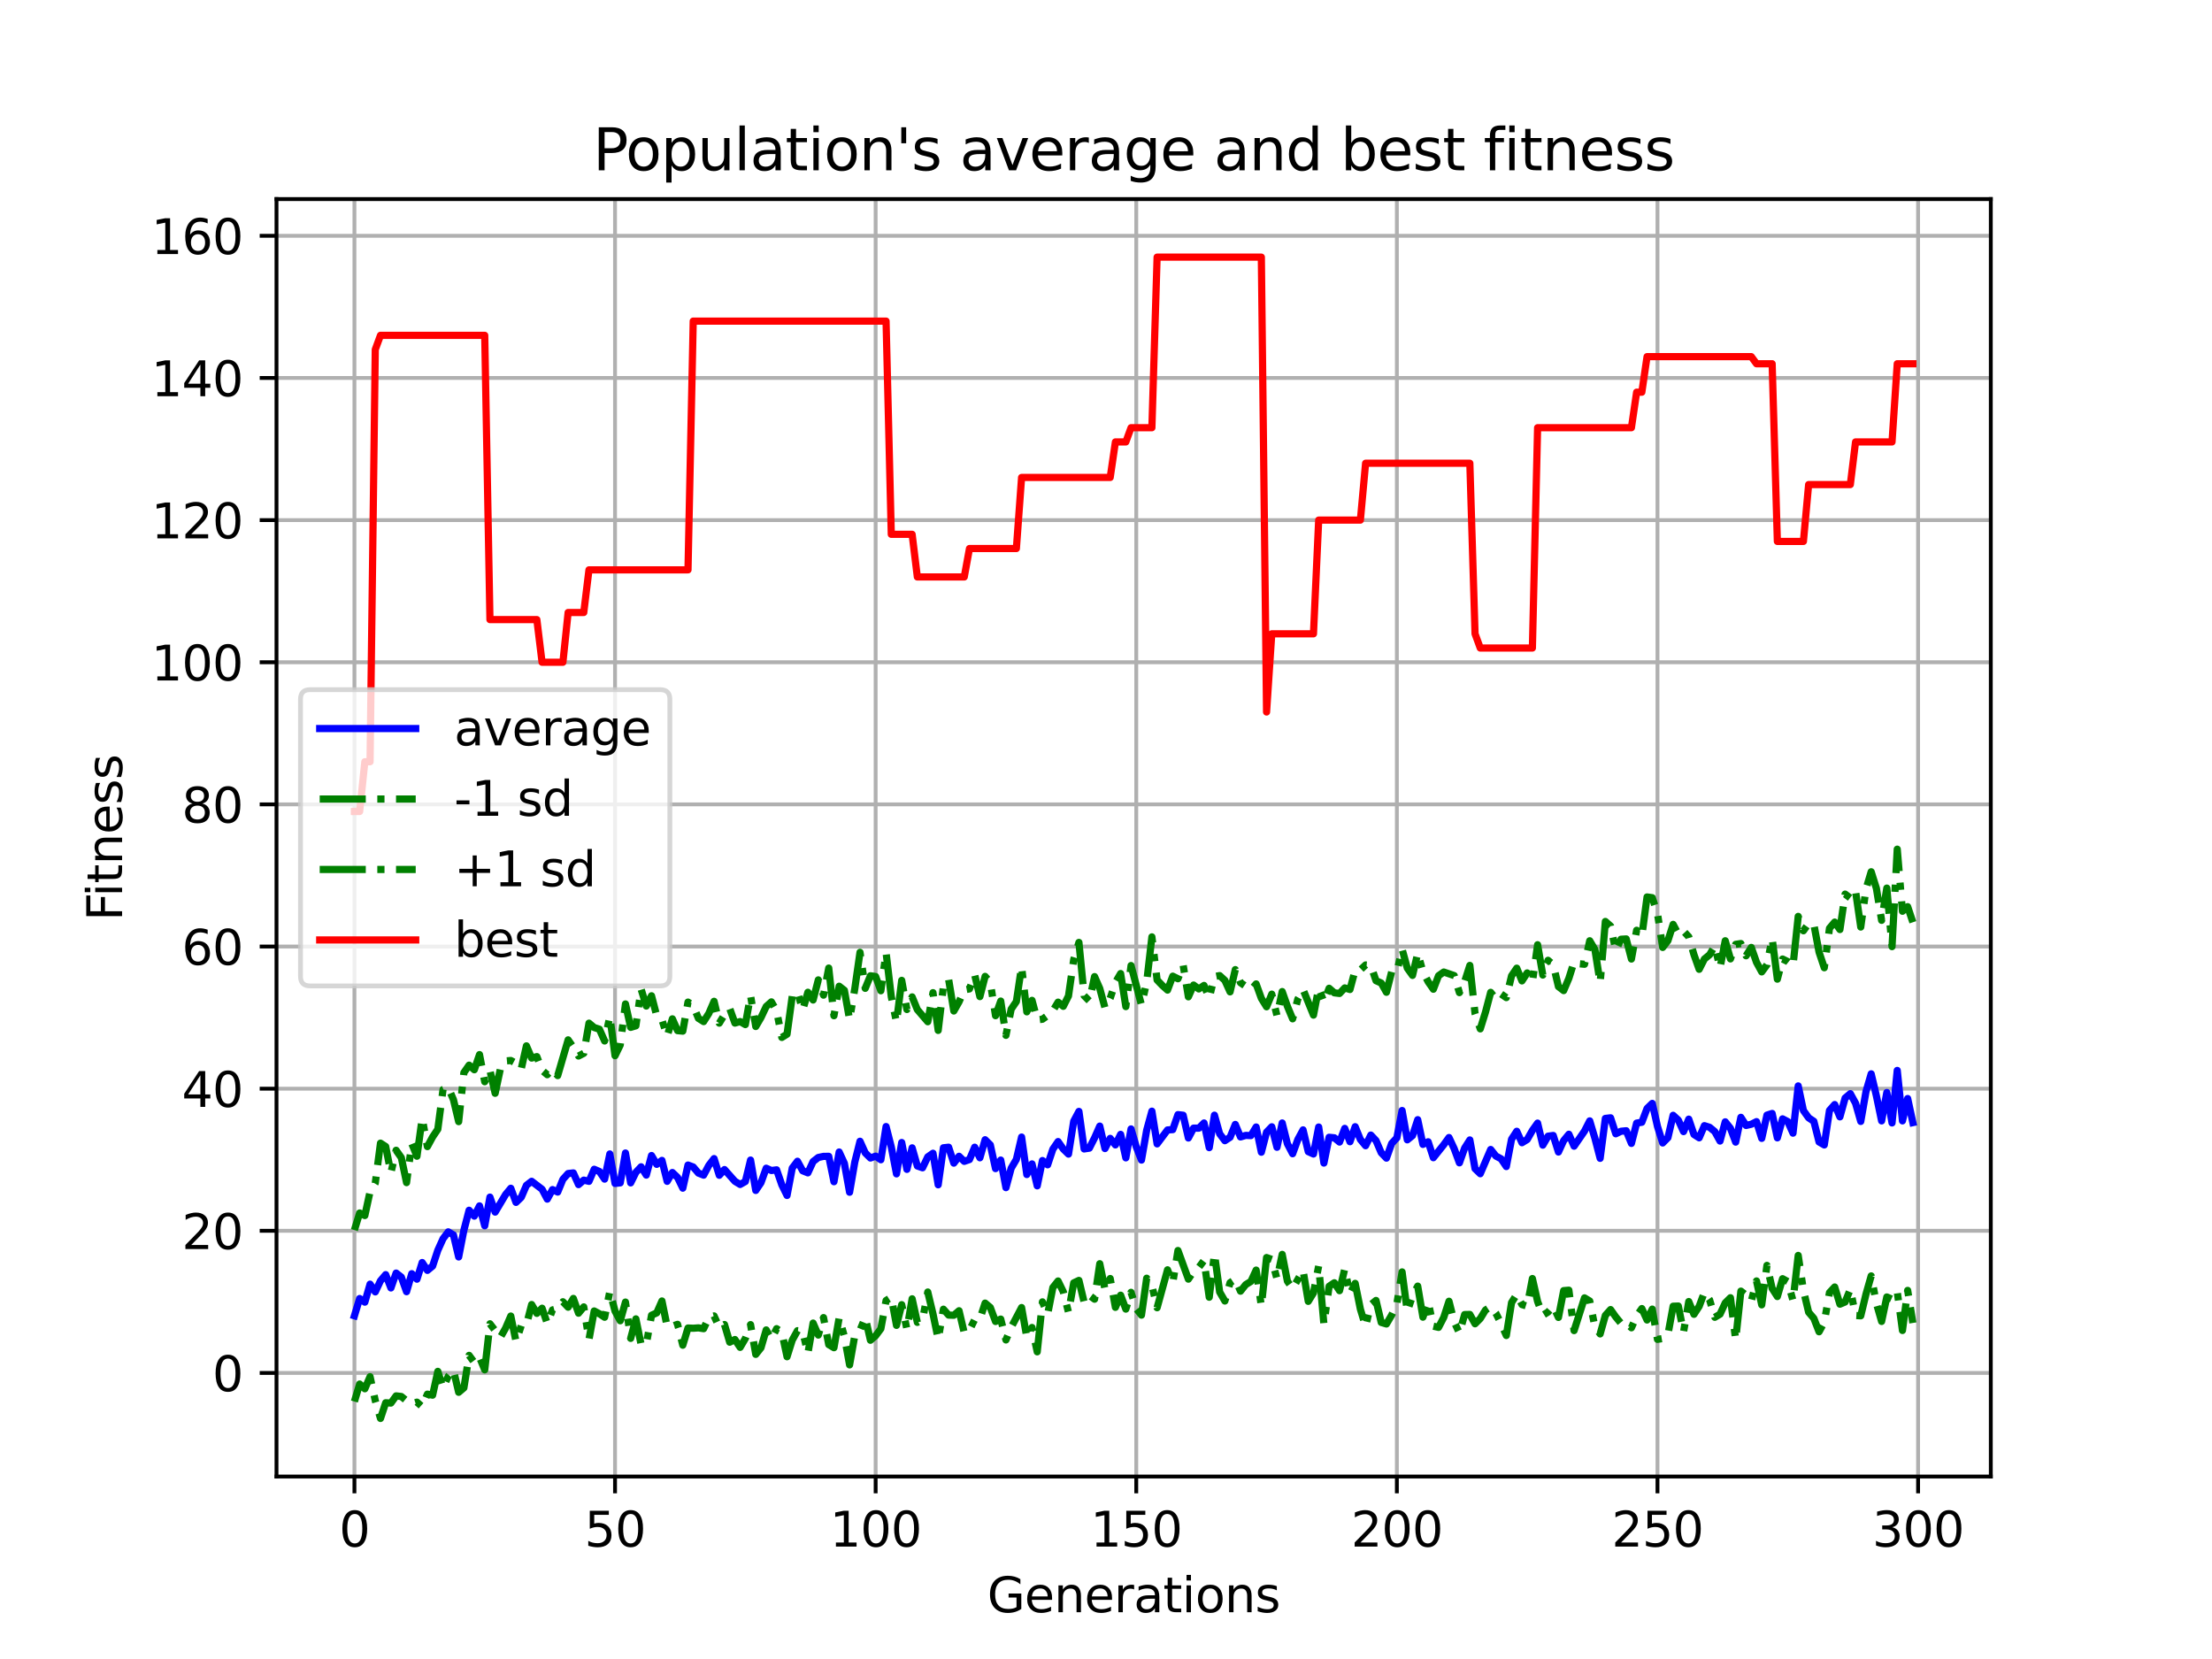 <?xml version="1.0" encoding="utf-8" standalone="no"?>
<!DOCTYPE svg PUBLIC "-//W3C//DTD SVG 1.1//EN"
  "http://www.w3.org/Graphics/SVG/1.1/DTD/svg11.dtd">
<svg xmlns:xlink="http://www.w3.org/1999/xlink" width="460.8pt" height="345.6pt" viewBox="0 0 460.8 345.6" xmlns="http://www.w3.org/2000/svg" version="1.1">
 <defs>
  <style type="text/css">*{stroke-linejoin: round; stroke-linecap: butt}</style>
 </defs>
 <g id="figure_1">
  <g id="patch_1">
   <path d="M 0 345.6 
L 460.8 345.6 
L 460.8 0 
L 0 0 
z
" style="fill: #ffffff"/>
  </g>
  <g id="axes_1">
   <g id="patch_2">
    <path d="M 57.6 307.584 
L 414.72 307.584 
L 414.72 41.472 
L 57.6 41.472 
z
" style="fill: #ffffff"/>
   </g>
   <g id="matplotlib.axis_1">
    <g id="xtick_1">
     <g id="line2d_1">
      <path d="M 73.833 307.584 
L 73.833 41.472 
" clip-path="url(#pcabe48953f)" style="fill: none; stroke: #b0b0b0; stroke-width: 0.8; stroke-linecap: square"/>
     </g>
     <g id="line2d_2">
      <defs>
       <path id="m3700e857a5" d="M 0 0 
L 0 3.5 
" style="stroke: #000000; stroke-width: 0.8"/>
      </defs>
      <g>
       <use xlink:href="#m3700e857a5" x="73.833" y="307.584" style="stroke: #000000; stroke-width: 0.8"/>
      </g>
     </g>
     <g id="text_1">
      <!-- 0 -->
      <g transform="translate(70.651 322.182)scale(0.1 -0.1)">
       <defs>
        <path id="DejaVuSans-30" d="M 2034 4250 
Q 1547 4250 1301 3770 
Q 1056 3291 1056 2328 
Q 1056 1369 1301 889 
Q 1547 409 2034 409 
Q 2525 409 2770 889 
Q 3016 1369 3016 2328 
Q 3016 3291 2770 3770 
Q 2525 4250 2034 4250 
z
M 2034 4750 
Q 2819 4750 3233 4129 
Q 3647 3509 3647 2328 
Q 3647 1150 3233 529 
Q 2819 -91 2034 -91 
Q 1250 -91 836 529 
Q 422 1150 422 2328 
Q 422 3509 836 4129 
Q 1250 4750 2034 4750 
z
" transform="scale(0.016)"/>
       </defs>
       <use xlink:href="#DejaVuSans-30"/>
      </g>
     </g>
    </g>
    <g id="xtick_2">
     <g id="line2d_3">
      <path d="M 128.123 307.584 
L 128.123 41.472 
" clip-path="url(#pcabe48953f)" style="fill: none; stroke: #b0b0b0; stroke-width: 0.8; stroke-linecap: square"/>
     </g>
     <g id="line2d_4">
      <g>
       <use xlink:href="#m3700e857a5" x="128.123" y="307.584" style="stroke: #000000; stroke-width: 0.8"/>
      </g>
     </g>
     <g id="text_2">
      <!-- 50 -->
      <g transform="translate(121.76 322.182)scale(0.1 -0.1)">
       <defs>
        <path id="DejaVuSans-35" d="M 691 4666 
L 3169 4666 
L 3169 4134 
L 1269 4134 
L 1269 2991 
Q 1406 3038 1543 3061 
Q 1681 3084 1819 3084 
Q 2600 3084 3056 2656 
Q 3513 2228 3513 1497 
Q 3513 744 3044 326 
Q 2575 -91 1722 -91 
Q 1428 -91 1123 -41 
Q 819 9 494 109 
L 494 744 
Q 775 591 1075 516 
Q 1375 441 1709 441 
Q 2250 441 2565 725 
Q 2881 1009 2881 1497 
Q 2881 1984 2565 2268 
Q 2250 2553 1709 2553 
Q 1456 2553 1204 2497 
Q 953 2441 691 2322 
L 691 4666 
z
" transform="scale(0.016)"/>
       </defs>
       <use xlink:href="#DejaVuSans-35"/>
       <use xlink:href="#DejaVuSans-30" x="63.623"/>
      </g>
     </g>
    </g>
    <g id="xtick_3">
     <g id="line2d_5">
      <path d="M 182.413 307.584 
L 182.413 41.472 
" clip-path="url(#pcabe48953f)" style="fill: none; stroke: #b0b0b0; stroke-width: 0.8; stroke-linecap: square"/>
     </g>
     <g id="line2d_6">
      <g>
       <use xlink:href="#m3700e857a5" x="182.413" y="307.584" style="stroke: #000000; stroke-width: 0.8"/>
      </g>
     </g>
     <g id="text_3">
      <!-- 100 -->
      <g transform="translate(172.869 322.182)scale(0.1 -0.1)">
       <defs>
        <path id="DejaVuSans-31" d="M 794 531 
L 1825 531 
L 1825 4091 
L 703 3866 
L 703 4441 
L 1819 4666 
L 2450 4666 
L 2450 531 
L 3481 531 
L 3481 0 
L 794 0 
L 794 531 
z
" transform="scale(0.016)"/>
       </defs>
       <use xlink:href="#DejaVuSans-31"/>
       <use xlink:href="#DejaVuSans-30" x="63.623"/>
       <use xlink:href="#DejaVuSans-30" x="127.246"/>
      </g>
     </g>
    </g>
    <g id="xtick_4">
     <g id="line2d_7">
      <path d="M 236.703 307.584 
L 236.703 41.472 
" clip-path="url(#pcabe48953f)" style="fill: none; stroke: #b0b0b0; stroke-width: 0.8; stroke-linecap: square"/>
     </g>
     <g id="line2d_8">
      <g>
       <use xlink:href="#m3700e857a5" x="236.703" y="307.584" style="stroke: #000000; stroke-width: 0.8"/>
      </g>
     </g>
     <g id="text_4">
      <!-- 150 -->
      <g transform="translate(227.159 322.182)scale(0.1 -0.1)">
       <use xlink:href="#DejaVuSans-31"/>
       <use xlink:href="#DejaVuSans-35" x="63.623"/>
       <use xlink:href="#DejaVuSans-30" x="127.246"/>
      </g>
     </g>
    </g>
    <g id="xtick_5">
     <g id="line2d_9">
      <path d="M 290.993 307.584 
L 290.993 41.472 
" clip-path="url(#pcabe48953f)" style="fill: none; stroke: #b0b0b0; stroke-width: 0.8; stroke-linecap: square"/>
     </g>
     <g id="line2d_10">
      <g>
       <use xlink:href="#m3700e857a5" x="290.993" y="307.584" style="stroke: #000000; stroke-width: 0.8"/>
      </g>
     </g>
     <g id="text_5">
      <!-- 200 -->
      <g transform="translate(281.449 322.182)scale(0.1 -0.1)">
       <defs>
        <path id="DejaVuSans-32" d="M 1228 531 
L 3431 531 
L 3431 0 
L 469 0 
L 469 531 
Q 828 903 1448 1529 
Q 2069 2156 2228 2338 
Q 2531 2678 2651 2914 
Q 2772 3150 2772 3378 
Q 2772 3750 2511 3984 
Q 2250 4219 1831 4219 
Q 1534 4219 1204 4116 
Q 875 4013 500 3803 
L 500 4441 
Q 881 4594 1212 4672 
Q 1544 4750 1819 4750 
Q 2544 4750 2975 4387 
Q 3406 4025 3406 3419 
Q 3406 3131 3298 2873 
Q 3191 2616 2906 2266 
Q 2828 2175 2409 1742 
Q 1991 1309 1228 531 
z
" transform="scale(0.016)"/>
       </defs>
       <use xlink:href="#DejaVuSans-32"/>
       <use xlink:href="#DejaVuSans-30" x="63.623"/>
       <use xlink:href="#DejaVuSans-30" x="127.246"/>
      </g>
     </g>
    </g>
    <g id="xtick_6">
     <g id="line2d_11">
      <path d="M 345.283 307.584 
L 345.283 41.472 
" clip-path="url(#pcabe48953f)" style="fill: none; stroke: #b0b0b0; stroke-width: 0.8; stroke-linecap: square"/>
     </g>
     <g id="line2d_12">
      <g>
       <use xlink:href="#m3700e857a5" x="345.283" y="307.584" style="stroke: #000000; stroke-width: 0.8"/>
      </g>
     </g>
     <g id="text_6">
      <!-- 250 -->
      <g transform="translate(335.739 322.182)scale(0.1 -0.1)">
       <use xlink:href="#DejaVuSans-32"/>
       <use xlink:href="#DejaVuSans-35" x="63.623"/>
       <use xlink:href="#DejaVuSans-30" x="127.246"/>
      </g>
     </g>
    </g>
    <g id="xtick_7">
     <g id="line2d_13">
      <path d="M 399.573 307.584 
L 399.573 41.472 
" clip-path="url(#pcabe48953f)" style="fill: none; stroke: #b0b0b0; stroke-width: 0.8; stroke-linecap: square"/>
     </g>
     <g id="line2d_14">
      <g>
       <use xlink:href="#m3700e857a5" x="399.573" y="307.584" style="stroke: #000000; stroke-width: 0.8"/>
      </g>
     </g>
     <g id="text_7">
      <!-- 300 -->
      <g transform="translate(390.029 322.182)scale(0.1 -0.1)">
       <defs>
        <path id="DejaVuSans-33" d="M 2597 2516 
Q 3050 2419 3304 2112 
Q 3559 1806 3559 1356 
Q 3559 666 3084 287 
Q 2609 -91 1734 -91 
Q 1441 -91 1130 -33 
Q 819 25 488 141 
L 488 750 
Q 750 597 1062 519 
Q 1375 441 1716 441 
Q 2309 441 2620 675 
Q 2931 909 2931 1356 
Q 2931 1769 2642 2001 
Q 2353 2234 1838 2234 
L 1294 2234 
L 1294 2753 
L 1863 2753 
Q 2328 2753 2575 2939 
Q 2822 3125 2822 3475 
Q 2822 3834 2567 4026 
Q 2313 4219 1838 4219 
Q 1578 4219 1281 4162 
Q 984 4106 628 3988 
L 628 4550 
Q 988 4650 1302 4700 
Q 1616 4750 1894 4750 
Q 2613 4750 3031 4423 
Q 3450 4097 3450 3541 
Q 3450 3153 3228 2886 
Q 3006 2619 2597 2516 
z
" transform="scale(0.016)"/>
       </defs>
       <use xlink:href="#DejaVuSans-33"/>
       <use xlink:href="#DejaVuSans-30" x="63.623"/>
       <use xlink:href="#DejaVuSans-30" x="127.246"/>
      </g>
     </g>
    </g>
    <g id="text_8">
     <!-- Generations -->
     <g transform="translate(205.662 335.861)scale(0.1 -0.1)">
      <defs>
       <path id="DejaVuSans-47" d="M 3809 666 
L 3809 1919 
L 2778 1919 
L 2778 2438 
L 4434 2438 
L 4434 434 
Q 4069 175 3628 42 
Q 3188 -91 2688 -91 
Q 1594 -91 976 548 
Q 359 1188 359 2328 
Q 359 3472 976 4111 
Q 1594 4750 2688 4750 
Q 3144 4750 3555 4637 
Q 3966 4525 4313 4306 
L 4313 3634 
Q 3963 3931 3569 4081 
Q 3175 4231 2741 4231 
Q 1884 4231 1454 3753 
Q 1025 3275 1025 2328 
Q 1025 1384 1454 906 
Q 1884 428 2741 428 
Q 3075 428 3337 486 
Q 3600 544 3809 666 
z
" transform="scale(0.016)"/>
       <path id="DejaVuSans-65" d="M 3597 1894 
L 3597 1613 
L 953 1613 
Q 991 1019 1311 708 
Q 1631 397 2203 397 
Q 2534 397 2845 478 
Q 3156 559 3463 722 
L 3463 178 
Q 3153 47 2828 -22 
Q 2503 -91 2169 -91 
Q 1331 -91 842 396 
Q 353 884 353 1716 
Q 353 2575 817 3079 
Q 1281 3584 2069 3584 
Q 2775 3584 3186 3129 
Q 3597 2675 3597 1894 
z
M 3022 2063 
Q 3016 2534 2758 2815 
Q 2500 3097 2075 3097 
Q 1594 3097 1305 2825 
Q 1016 2553 972 2059 
L 3022 2063 
z
" transform="scale(0.016)"/>
       <path id="DejaVuSans-6e" d="M 3513 2113 
L 3513 0 
L 2938 0 
L 2938 2094 
Q 2938 2591 2744 2837 
Q 2550 3084 2163 3084 
Q 1697 3084 1428 2787 
Q 1159 2491 1159 1978 
L 1159 0 
L 581 0 
L 581 3500 
L 1159 3500 
L 1159 2956 
Q 1366 3272 1645 3428 
Q 1925 3584 2291 3584 
Q 2894 3584 3203 3211 
Q 3513 2838 3513 2113 
z
" transform="scale(0.016)"/>
       <path id="DejaVuSans-72" d="M 2631 2963 
Q 2534 3019 2420 3045 
Q 2306 3072 2169 3072 
Q 1681 3072 1420 2755 
Q 1159 2438 1159 1844 
L 1159 0 
L 581 0 
L 581 3500 
L 1159 3500 
L 1159 2956 
Q 1341 3275 1631 3429 
Q 1922 3584 2338 3584 
Q 2397 3584 2469 3576 
Q 2541 3569 2628 3553 
L 2631 2963 
z
" transform="scale(0.016)"/>
       <path id="DejaVuSans-61" d="M 2194 1759 
Q 1497 1759 1228 1600 
Q 959 1441 959 1056 
Q 959 750 1161 570 
Q 1363 391 1709 391 
Q 2188 391 2477 730 
Q 2766 1069 2766 1631 
L 2766 1759 
L 2194 1759 
z
M 3341 1997 
L 3341 0 
L 2766 0 
L 2766 531 
Q 2569 213 2275 61 
Q 1981 -91 1556 -91 
Q 1019 -91 701 211 
Q 384 513 384 1019 
Q 384 1609 779 1909 
Q 1175 2209 1959 2209 
L 2766 2209 
L 2766 2266 
Q 2766 2663 2505 2880 
Q 2244 3097 1772 3097 
Q 1472 3097 1187 3025 
Q 903 2953 641 2809 
L 641 3341 
Q 956 3463 1253 3523 
Q 1550 3584 1831 3584 
Q 2591 3584 2966 3190 
Q 3341 2797 3341 1997 
z
" transform="scale(0.016)"/>
       <path id="DejaVuSans-74" d="M 1172 4494 
L 1172 3500 
L 2356 3500 
L 2356 3053 
L 1172 3053 
L 1172 1153 
Q 1172 725 1289 603 
Q 1406 481 1766 481 
L 2356 481 
L 2356 0 
L 1766 0 
Q 1100 0 847 248 
Q 594 497 594 1153 
L 594 3053 
L 172 3053 
L 172 3500 
L 594 3500 
L 594 4494 
L 1172 4494 
z
" transform="scale(0.016)"/>
       <path id="DejaVuSans-69" d="M 603 3500 
L 1178 3500 
L 1178 0 
L 603 0 
L 603 3500 
z
M 603 4863 
L 1178 4863 
L 1178 4134 
L 603 4134 
L 603 4863 
z
" transform="scale(0.016)"/>
       <path id="DejaVuSans-6f" d="M 1959 3097 
Q 1497 3097 1228 2736 
Q 959 2375 959 1747 
Q 959 1119 1226 758 
Q 1494 397 1959 397 
Q 2419 397 2687 759 
Q 2956 1122 2956 1747 
Q 2956 2369 2687 2733 
Q 2419 3097 1959 3097 
z
M 1959 3584 
Q 2709 3584 3137 3096 
Q 3566 2609 3566 1747 
Q 3566 888 3137 398 
Q 2709 -91 1959 -91 
Q 1206 -91 779 398 
Q 353 888 353 1747 
Q 353 2609 779 3096 
Q 1206 3584 1959 3584 
z
" transform="scale(0.016)"/>
       <path id="DejaVuSans-73" d="M 2834 3397 
L 2834 2853 
Q 2591 2978 2328 3040 
Q 2066 3103 1784 3103 
Q 1356 3103 1142 2972 
Q 928 2841 928 2578 
Q 928 2378 1081 2264 
Q 1234 2150 1697 2047 
L 1894 2003 
Q 2506 1872 2764 1633 
Q 3022 1394 3022 966 
Q 3022 478 2636 193 
Q 2250 -91 1575 -91 
Q 1294 -91 989 -36 
Q 684 19 347 128 
L 347 722 
Q 666 556 975 473 
Q 1284 391 1588 391 
Q 1994 391 2212 530 
Q 2431 669 2431 922 
Q 2431 1156 2273 1281 
Q 2116 1406 1581 1522 
L 1381 1569 
Q 847 1681 609 1914 
Q 372 2147 372 2553 
Q 372 3047 722 3315 
Q 1072 3584 1716 3584 
Q 2034 3584 2315 3537 
Q 2597 3491 2834 3397 
z
" transform="scale(0.016)"/>
      </defs>
      <use xlink:href="#DejaVuSans-47"/>
      <use xlink:href="#DejaVuSans-65" x="77.49"/>
      <use xlink:href="#DejaVuSans-6e" x="139.014"/>
      <use xlink:href="#DejaVuSans-65" x="202.393"/>
      <use xlink:href="#DejaVuSans-72" x="263.916"/>
      <use xlink:href="#DejaVuSans-61" x="305.029"/>
      <use xlink:href="#DejaVuSans-74" x="366.309"/>
      <use xlink:href="#DejaVuSans-69" x="405.518"/>
      <use xlink:href="#DejaVuSans-6f" x="433.301"/>
      <use xlink:href="#DejaVuSans-6e" x="494.482"/>
      <use xlink:href="#DejaVuSans-73" x="557.861"/>
     </g>
    </g>
   </g>
   <g id="matplotlib.axis_2">
    <g id="ytick_1">
     <g id="line2d_15">
      <path d="M 57.6 286.01 
L 414.72 286.01 
" clip-path="url(#pcabe48953f)" style="fill: none; stroke: #b0b0b0; stroke-width: 0.8; stroke-linecap: square"/>
     </g>
     <g id="line2d_16">
      <defs>
       <path id="m8cbb77e9d2" d="M 0 0 
L -3.5 0 
" style="stroke: #000000; stroke-width: 0.8"/>
      </defs>
      <g>
       <use xlink:href="#m8cbb77e9d2" x="57.6" y="286.01" style="stroke: #000000; stroke-width: 0.8"/>
      </g>
     </g>
     <g id="text_9">
      <!-- 0 -->
      <g transform="translate(44.237 289.81)scale(0.1 -0.1)">
       <use xlink:href="#DejaVuSans-30"/>
      </g>
     </g>
    </g>
    <g id="ytick_2">
     <g id="line2d_17">
      <path d="M 57.6 256.4 
L 414.72 256.4 
" clip-path="url(#pcabe48953f)" style="fill: none; stroke: #b0b0b0; stroke-width: 0.8; stroke-linecap: square"/>
     </g>
     <g id="line2d_18">
      <g>
       <use xlink:href="#m8cbb77e9d2" x="57.6" y="256.4" style="stroke: #000000; stroke-width: 0.8"/>
      </g>
     </g>
     <g id="text_10">
      <!-- 20 -->
      <g transform="translate(37.875 260.199)scale(0.1 -0.1)">
       <use xlink:href="#DejaVuSans-32"/>
       <use xlink:href="#DejaVuSans-30" x="63.623"/>
      </g>
     </g>
    </g>
    <g id="ytick_3">
     <g id="line2d_19">
      <path d="M 57.6 226.789 
L 414.72 226.789 
" clip-path="url(#pcabe48953f)" style="fill: none; stroke: #b0b0b0; stroke-width: 0.8; stroke-linecap: square"/>
     </g>
     <g id="line2d_20">
      <g>
       <use xlink:href="#m8cbb77e9d2" x="57.6" y="226.789" style="stroke: #000000; stroke-width: 0.8"/>
      </g>
     </g>
     <g id="text_11">
      <!-- 40 -->
      <g transform="translate(37.875 230.589)scale(0.1 -0.1)">
       <defs>
        <path id="DejaVuSans-34" d="M 2419 4116 
L 825 1625 
L 2419 1625 
L 2419 4116 
z
M 2253 4666 
L 3047 4666 
L 3047 1625 
L 3713 1625 
L 3713 1100 
L 3047 1100 
L 3047 0 
L 2419 0 
L 2419 1100 
L 313 1100 
L 313 1709 
L 2253 4666 
z
" transform="scale(0.016)"/>
       </defs>
       <use xlink:href="#DejaVuSans-34"/>
       <use xlink:href="#DejaVuSans-30" x="63.623"/>
      </g>
     </g>
    </g>
    <g id="ytick_4">
     <g id="line2d_21">
      <path d="M 57.6 197.179 
L 414.72 197.179 
" clip-path="url(#pcabe48953f)" style="fill: none; stroke: #b0b0b0; stroke-width: 0.8; stroke-linecap: square"/>
     </g>
     <g id="line2d_22">
      <g>
       <use xlink:href="#m8cbb77e9d2" x="57.6" y="197.179" style="stroke: #000000; stroke-width: 0.8"/>
      </g>
     </g>
     <g id="text_12">
      <!-- 60 -->
      <g transform="translate(37.875 200.978)scale(0.1 -0.1)">
       <defs>
        <path id="DejaVuSans-36" d="M 2113 2584 
Q 1688 2584 1439 2293 
Q 1191 2003 1191 1497 
Q 1191 994 1439 701 
Q 1688 409 2113 409 
Q 2538 409 2786 701 
Q 3034 994 3034 1497 
Q 3034 2003 2786 2293 
Q 2538 2584 2113 2584 
z
M 3366 4563 
L 3366 3988 
Q 3128 4100 2886 4159 
Q 2644 4219 2406 4219 
Q 1781 4219 1451 3797 
Q 1122 3375 1075 2522 
Q 1259 2794 1537 2939 
Q 1816 3084 2150 3084 
Q 2853 3084 3261 2657 
Q 3669 2231 3669 1497 
Q 3669 778 3244 343 
Q 2819 -91 2113 -91 
Q 1303 -91 875 529 
Q 447 1150 447 2328 
Q 447 3434 972 4092 
Q 1497 4750 2381 4750 
Q 2619 4750 2861 4703 
Q 3103 4656 3366 4563 
z
" transform="scale(0.016)"/>
       </defs>
       <use xlink:href="#DejaVuSans-36"/>
       <use xlink:href="#DejaVuSans-30" x="63.623"/>
      </g>
     </g>
    </g>
    <g id="ytick_5">
     <g id="line2d_23">
      <path d="M 57.6 167.568 
L 414.72 167.568 
" clip-path="url(#pcabe48953f)" style="fill: none; stroke: #b0b0b0; stroke-width: 0.8; stroke-linecap: square"/>
     </g>
     <g id="line2d_24">
      <g>
       <use xlink:href="#m8cbb77e9d2" x="57.6" y="167.568" style="stroke: #000000; stroke-width: 0.8"/>
      </g>
     </g>
     <g id="text_13">
      <!-- 80 -->
      <g transform="translate(37.875 171.368)scale(0.1 -0.1)">
       <defs>
        <path id="DejaVuSans-38" d="M 2034 2216 
Q 1584 2216 1326 1975 
Q 1069 1734 1069 1313 
Q 1069 891 1326 650 
Q 1584 409 2034 409 
Q 2484 409 2743 651 
Q 3003 894 3003 1313 
Q 3003 1734 2745 1975 
Q 2488 2216 2034 2216 
z
M 1403 2484 
Q 997 2584 770 2862 
Q 544 3141 544 3541 
Q 544 4100 942 4425 
Q 1341 4750 2034 4750 
Q 2731 4750 3128 4425 
Q 3525 4100 3525 3541 
Q 3525 3141 3298 2862 
Q 3072 2584 2669 2484 
Q 3125 2378 3379 2068 
Q 3634 1759 3634 1313 
Q 3634 634 3220 271 
Q 2806 -91 2034 -91 
Q 1263 -91 848 271 
Q 434 634 434 1313 
Q 434 1759 690 2068 
Q 947 2378 1403 2484 
z
M 1172 3481 
Q 1172 3119 1398 2916 
Q 1625 2713 2034 2713 
Q 2441 2713 2670 2916 
Q 2900 3119 2900 3481 
Q 2900 3844 2670 4047 
Q 2441 4250 2034 4250 
Q 1625 4250 1398 4047 
Q 1172 3844 1172 3481 
z
" transform="scale(0.016)"/>
       </defs>
       <use xlink:href="#DejaVuSans-38"/>
       <use xlink:href="#DejaVuSans-30" x="63.623"/>
      </g>
     </g>
    </g>
    <g id="ytick_6">
     <g id="line2d_25">
      <path d="M 57.6 137.958 
L 414.72 137.958 
" clip-path="url(#pcabe48953f)" style="fill: none; stroke: #b0b0b0; stroke-width: 0.8; stroke-linecap: square"/>
     </g>
     <g id="line2d_26">
      <g>
       <use xlink:href="#m8cbb77e9d2" x="57.6" y="137.958" style="stroke: #000000; stroke-width: 0.8"/>
      </g>
     </g>
     <g id="text_14">
      <!-- 100 -->
      <g transform="translate(31.512 141.757)scale(0.1 -0.1)">
       <use xlink:href="#DejaVuSans-31"/>
       <use xlink:href="#DejaVuSans-30" x="63.623"/>
       <use xlink:href="#DejaVuSans-30" x="127.246"/>
      </g>
     </g>
    </g>
    <g id="ytick_7">
     <g id="line2d_27">
      <path d="M 57.6 108.347 
L 414.72 108.347 
" clip-path="url(#pcabe48953f)" style="fill: none; stroke: #b0b0b0; stroke-width: 0.8; stroke-linecap: square"/>
     </g>
     <g id="line2d_28">
      <g>
       <use xlink:href="#m8cbb77e9d2" x="57.6" y="108.347" style="stroke: #000000; stroke-width: 0.8"/>
      </g>
     </g>
     <g id="text_15">
      <!-- 120 -->
      <g transform="translate(31.512 112.147)scale(0.1 -0.1)">
       <use xlink:href="#DejaVuSans-31"/>
       <use xlink:href="#DejaVuSans-32" x="63.623"/>
       <use xlink:href="#DejaVuSans-30" x="127.246"/>
      </g>
     </g>
    </g>
    <g id="ytick_8">
     <g id="line2d_29">
      <path d="M 57.6 78.737 
L 414.72 78.737 
" clip-path="url(#pcabe48953f)" style="fill: none; stroke: #b0b0b0; stroke-width: 0.8; stroke-linecap: square"/>
     </g>
     <g id="line2d_30">
      <g>
       <use xlink:href="#m8cbb77e9d2" x="57.6" y="78.737" style="stroke: #000000; stroke-width: 0.8"/>
      </g>
     </g>
     <g id="text_16">
      <!-- 140 -->
      <g transform="translate(31.512 82.536)scale(0.1 -0.1)">
       <use xlink:href="#DejaVuSans-31"/>
       <use xlink:href="#DejaVuSans-34" x="63.623"/>
       <use xlink:href="#DejaVuSans-30" x="127.246"/>
      </g>
     </g>
    </g>
    <g id="ytick_9">
     <g id="line2d_31">
      <path d="M 57.6 49.126 
L 414.72 49.126 
" clip-path="url(#pcabe48953f)" style="fill: none; stroke: #b0b0b0; stroke-width: 0.8; stroke-linecap: square"/>
     </g>
     <g id="line2d_32">
      <g>
       <use xlink:href="#m8cbb77e9d2" x="57.6" y="49.126" style="stroke: #000000; stroke-width: 0.8"/>
      </g>
     </g>
     <g id="text_17">
      <!-- 160 -->
      <g transform="translate(31.512 52.926)scale(0.1 -0.1)">
       <use xlink:href="#DejaVuSans-31"/>
       <use xlink:href="#DejaVuSans-36" x="63.623"/>
       <use xlink:href="#DejaVuSans-30" x="127.246"/>
      </g>
     </g>
    </g>
    <g id="text_18">
     <!-- Fitness -->
     <g transform="translate(25.433 191.845)rotate(-90)scale(0.1 -0.1)">
      <defs>
       <path id="DejaVuSans-46" d="M 628 4666 
L 3309 4666 
L 3309 4134 
L 1259 4134 
L 1259 2759 
L 3109 2759 
L 3109 2228 
L 1259 2228 
L 1259 0 
L 628 0 
L 628 4666 
z
" transform="scale(0.016)"/>
      </defs>
      <use xlink:href="#DejaVuSans-46"/>
      <use xlink:href="#DejaVuSans-69" x="50.27"/>
      <use xlink:href="#DejaVuSans-74" x="78.053"/>
      <use xlink:href="#DejaVuSans-6e" x="117.262"/>
      <use xlink:href="#DejaVuSans-65" x="180.641"/>
      <use xlink:href="#DejaVuSans-73" x="242.164"/>
      <use xlink:href="#DejaVuSans-73" x="294.264"/>
     </g>
    </g>
   </g>
   <g id="line2d_33">
    <path d="M 73.833 274.107 
L 74.919 270.504 
L 76.004 271.264 
L 77.09 267.514 
L 78.176 269.123 
L 79.262 266.813 
L 80.348 265.53 
L 81.433 268.303 
L 82.519 265.204 
L 83.605 266.043 
L 84.691 269.083 
L 85.777 265.332 
L 86.862 266.477 
L 87.948 263.003 
L 89.034 264.642 
L 90.12 263.743 
L 91.206 260.457 
L 92.291 258.048 
L 93.377 256.617 
L 94.463 257.259 
L 95.549 261.848 
L 96.635 256.281 
L 97.72 252.116 
L 98.806 253.34 
L 99.892 251.208 
L 100.978 255.354 
L 102.064 249.382 
L 103.149 252.501 
L 105.321 248.849 
L 106.407 247.537 
L 107.493 250.478 
L 108.578 249.432 
L 109.664 246.925 
L 110.75 246.086 
L 112.922 247.744 
L 114.007 249.797 
L 115.093 247.813 
L 116.179 248.326 
L 117.265 245.671 
L 118.351 244.467 
L 119.436 244.339 
L 120.522 246.777 
L 121.608 245.839 
L 122.694 246.096 
L 123.78 243.579 
L 124.865 244.042 
L 125.951 245.632 
L 127.037 240.391 
L 128.123 246.53 
L 129.209 246.411 
L 130.294 240.193 
L 131.38 246.414 
L 132.466 244.22 
L 133.552 243.065 
L 134.638 244.793 
L 135.723 240.716 
L 136.809 242.556 
L 137.895 241.732 
L 138.981 246.095 
L 140.067 244.252 
L 141.152 245.291 
L 142.238 247.517 
L 143.324 242.7 
L 144.41 243.105 
L 145.496 244.378 
L 146.581 244.802 
L 147.667 242.761 
L 148.753 241.358 
L 149.839 244.832 
L 150.925 243.638 
L 153.096 246.086 
L 154.182 246.747 
L 155.268 246.135 
L 156.354 241.664 
L 157.439 247.991 
L 158.525 246.374 
L 159.611 243.361 
L 160.697 243.84 
L 161.783 243.697 
L 162.868 246.83 
L 163.954 249.037 
L 165.04 243.332 
L 166.126 241.911 
L 167.212 243.894 
L 168.297 244.327 
L 169.383 241.97 
L 170.469 241.124 
L 171.555 240.894 
L 172.641 240.884 
L 173.726 246.174 
L 174.812 239.985 
L 175.898 242.345 
L 176.984 248.366 
L 178.07 242.082 
L 179.155 237.745 
L 180.241 240.163 
L 181.327 241.235 
L 182.413 240.845 
L 183.499 241.595 
L 184.584 234.682 
L 185.67 238.93 
L 186.756 244.536 
L 187.842 238.006 
L 188.928 243.598 
L 190.013 239.117 
L 191.099 242.898 
L 192.185 243.273 
L 193.271 240.998 
L 194.357 240.243 
L 195.442 246.816 
L 196.528 239.104 
L 197.614 238.984 
L 198.7 242.301 
L 199.786 240.874 
L 200.871 241.93 
L 201.957 241.555 
L 203.043 238.981 
L 204.129 241.187 
L 205.215 237.429 
L 206.3 238.505 
L 207.386 243.44 
L 208.472 241.664 
L 209.558 247.408 
L 210.644 243.369 
L 211.729 241.516 
L 212.815 236.869 
L 213.901 244.674 
L 214.987 242.463 
L 216.073 247.033 
L 217.158 241.762 
L 218.244 242.654 
L 219.33 239.394 
L 220.416 237.81 
L 221.502 239.364 
L 222.587 240.42 
L 223.673 233.57 
L 224.759 231.527 
L 225.845 239.344 
L 226.931 239.18 
L 228.016 237.045 
L 229.102 234.587 
L 230.188 239.265 
L 231.274 237.143 
L 232.36 238.505 
L 233.445 236.31 
L 234.531 241.202 
L 235.617 235.179 
L 236.703 238.908 
L 237.789 241.664 
L 238.875 235.436 
L 239.96 231.478 
L 241.046 238.288 
L 243.218 235.388 
L 244.304 235.32 
L 245.389 232.198 
L 246.475 232.324 
L 247.561 237.064 
L 248.647 235.007 
L 249.733 235.017 
L 250.818 233.935 
L 251.904 239.075 
L 252.99 232.31 
L 254.076 236.186 
L 255.162 237.627 
L 256.247 236.915 
L 257.333 234.242 
L 258.419 236.847 
L 259.505 236.521 
L 260.591 236.567 
L 261.676 234.774 
L 262.762 240.025 
L 263.848 235.85 
L 264.934 234.729 
L 266.02 238.999 
L 267.105 233.935 
L 268.191 238.266 
L 269.277 240.341 
L 270.363 237.38 
L 271.449 235.376 
L 272.534 239.905 
L 273.62 240.4 
L 274.706 234.778 
L 275.792 242.286 
L 276.878 236.915 
L 277.963 237.024 
L 279.049 237.913 
L 280.135 235.066 
L 281.221 237.843 
L 282.307 234.715 
L 283.392 237.379 
L 284.478 238.673 
L 285.564 236.457 
L 286.65 237.604 
L 287.736 240.134 
L 288.821 241.259 
L 289.907 238.206 
L 290.993 237.035 
L 292.079 231.338 
L 293.165 237.449 
L 294.25 236.569 
L 295.336 233.251 
L 296.422 238.397 
L 297.508 237.849 
L 298.594 241.173 
L 300.765 238.457 
L 301.851 236.968 
L 302.937 239.301 
L 304.023 242.242 
L 305.108 239.176 
L 306.194 237.469 
L 307.28 243.463 
L 308.366 244.506 
L 310.537 239.458 
L 311.623 240.83 
L 312.709 241.406 
L 313.795 243.016 
L 314.881 237.322 
L 315.966 235.663 
L 317.052 238.051 
L 318.138 237.39 
L 319.224 235.486 
L 320.31 233.965 
L 321.395 238.555 
L 322.481 236.689 
L 323.567 236.537 
L 324.653 239.986 
L 325.739 237.61 
L 326.824 236.285 
L 327.91 238.771 
L 330.082 235.624 
L 331.168 233.5 
L 332.253 237.133 
L 333.339 241.302 
L 334.425 232.986 
L 335.511 232.86 
L 336.597 236.189 
L 337.682 235.663 
L 338.768 235.555 
L 339.854 238.192 
L 340.94 233.964 
L 342.026 233.785 
L 343.111 230.915 
L 344.197 229.859 
L 345.283 234.656 
L 346.369 238.101 
L 347.455 237.004 
L 348.54 232.339 
L 349.626 233.343 
L 350.712 235.731 
L 351.798 233.14 
L 352.884 236.334 
L 353.969 237.026 
L 355.055 234.496 
L 356.141 234.839 
L 357.227 235.732 
L 358.313 237.7 
L 359.398 233.699 
L 360.484 235.049 
L 361.57 237.923 
L 362.656 232.761 
L 363.742 234.455 
L 364.827 234.202 
L 365.913 233.659 
L 366.999 237.143 
L 368.085 232.3 
L 369.171 231.952 
L 370.256 237.035 
L 371.342 233.079 
L 372.428 233.649 
L 373.514 236.06 
L 374.6 226.213 
L 375.685 231.349 
L 376.771 232.859 
L 377.857 233.594 
L 378.943 237.888 
L 380.029 238.514 
L 381.114 231.32 
L 382.2 230.096 
L 383.286 232.662 
L 384.372 228.744 
L 385.458 227.826 
L 386.543 229.819 
L 387.629 233.614 
L 388.715 227.417 
L 389.801 223.701 
L 390.887 228.29 
L 391.972 233.501 
L 393.058 227.593 
L 394.144 233.927 
L 395.23 222.989 
L 396.316 233.497 
L 397.401 228.846 
L 398.487 233.862 
L 398.487 233.862 
" clip-path="url(#pcabe48953f)" style="fill: none; stroke: #0000ff; stroke-width: 1.5; stroke-linecap: square"/>
   </g>
   <g id="line2d_34">
    <path d="M 73.833 291.964 
L 74.919 288.319 
L 76.004 289.306 
L 77.09 286.784 
L 78.176 291.773 
L 79.262 295.488 
L 80.348 292.219 
L 81.433 292.284 
L 82.519 290.786 
L 83.605 290.918 
L 84.691 291.806 
L 85.777 292.433 
L 86.862 292.091 
L 87.948 293.055 
L 89.034 290.426 
L 90.12 290.636 
L 91.206 285.68 
L 92.291 289.131 
L 93.377 286.697 
L 94.463 285.429 
L 95.549 290.04 
L 96.635 289.116 
L 97.72 282.345 
L 98.806 283.83 
L 99.892 282.727 
L 100.978 285.363 
L 102.064 275.769 
L 104.235 278.602 
L 105.321 276.68 
L 106.407 274.154 
L 107.493 279.455 
L 108.578 276.175 
L 109.664 275.979 
L 110.75 271.755 
L 111.836 273.601 
L 112.922 272.525 
L 114.007 275.712 
L 115.093 272.882 
L 116.179 272.585 
L 117.265 271.18 
L 118.351 272.315 
L 119.436 270.487 
L 120.522 273.564 
L 121.608 272.252 
L 122.694 279.048 
L 123.78 273.102 
L 124.865 273.686 
L 125.951 274.407 
L 127.037 269.034 
L 128.123 273.133 
L 129.209 275.138 
L 130.294 271.245 
L 131.38 278.808 
L 132.466 274.748 
L 133.552 280.08 
L 134.638 280.01 
L 135.723 273.994 
L 136.809 273.498 
L 137.895 271.016 
L 138.981 276.344 
L 140.067 276.262 
L 141.152 275.881 
L 142.238 280.23 
L 143.324 276.649 
L 144.41 276.698 
L 145.496 276.617 
L 146.581 276.788 
L 147.667 274.422 
L 148.753 274.128 
L 149.839 276.526 
L 150.925 275.923 
L 152.01 279.604 
L 153.096 279.045 
L 154.182 280.682 
L 155.268 278.829 
L 156.354 275.942 
L 157.439 282.14 
L 158.525 280.769 
L 159.611 277.048 
L 160.697 278.973 
L 161.783 276.785 
L 162.868 277.545 
L 163.954 282.635 
L 165.04 279.171 
L 166.126 277.206 
L 167.212 277.347 
L 168.297 281.948 
L 169.383 275.622 
L 170.469 278.119 
L 171.555 274.48 
L 172.641 280.106 
L 173.726 280.753 
L 174.812 274.524 
L 175.898 278.395 
L 176.984 284.331 
L 178.07 278.206 
L 179.155 277.103 
L 180.241 274.435 
L 181.327 279.198 
L 182.413 278.26 
L 183.499 276.799 
L 184.584 270.927 
L 185.67 270.233 
L 186.756 276.098 
L 187.842 271.784 
L 188.928 276.898 
L 190.013 270.564 
L 191.099 275.473 
L 192.185 274.919 
L 193.271 269.151 
L 194.357 273.701 
L 195.442 278.977 
L 196.528 272.731 
L 197.614 273.958 
L 198.7 273.992 
L 199.786 273.052 
L 200.871 277.658 
L 201.957 277.101 
L 203.043 274.89 
L 204.129 274.762 
L 205.215 271.46 
L 206.3 272.371 
L 207.386 275.292 
L 208.472 274.788 
L 209.558 279.135 
L 210.644 276.51 
L 212.815 272.385 
L 213.901 278.564 
L 214.987 276.536 
L 216.073 281.611 
L 217.158 271.201 
L 218.244 273.76 
L 219.33 268.216 
L 220.416 266.855 
L 221.502 269.094 
L 222.587 273.366 
L 223.673 267.245 
L 224.759 266.732 
L 225.845 271.265 
L 226.931 269.838 
L 228.016 270.645 
L 229.102 263.256 
L 230.188 268.578 
L 231.274 266.338 
L 232.36 272.344 
L 233.445 269.813 
L 234.531 272.711 
L 235.617 269.215 
L 236.703 272.605 
L 237.789 273.968 
L 238.875 266.273 
L 239.96 267.786 
L 241.046 272.425 
L 243.218 264.524 
L 244.304 267.286 
L 245.389 260.504 
L 247.561 266.47 
L 248.647 264.81 
L 249.733 264.018 
L 250.818 262.585 
L 251.904 270.236 
L 252.99 261.178 
L 254.076 269.139 
L 255.162 271.024 
L 256.247 267.206 
L 257.333 266.496 
L 258.419 268.978 
L 259.505 267.613 
L 260.591 266.941 
L 261.676 264.581 
L 262.762 272.076 
L 263.848 261.97 
L 264.934 262.36 
L 266.02 266.408 
L 267.105 261.311 
L 268.191 266.894 
L 269.277 268.441 
L 271.449 264.623 
L 272.534 271.098 
L 273.62 269.334 
L 274.706 263.711 
L 275.792 275.857 
L 276.878 267.954 
L 277.963 267.226 
L 279.049 268.872 
L 280.135 264.332 
L 281.221 269.552 
L 282.307 267.35 
L 283.392 272.715 
L 284.478 276.323 
L 285.564 271.797 
L 286.65 270.907 
L 287.736 275.489 
L 288.821 275.81 
L 289.907 273.961 
L 290.993 271.605 
L 292.079 264.962 
L 293.165 273.221 
L 294.25 269.945 
L 295.336 267.919 
L 296.422 274.39 
L 297.508 271.182 
L 298.594 276.27 
L 299.679 276.522 
L 300.765 274.424 
L 301.851 271.073 
L 302.937 275.369 
L 304.023 277.7 
L 305.108 273.848 
L 306.194 273.824 
L 307.28 275.769 
L 308.366 274.681 
L 309.452 272.911 
L 310.537 272.196 
L 311.623 273.577 
L 312.709 275.738 
L 313.795 278.21 
L 314.881 271.359 
L 315.966 269.639 
L 317.052 271.766 
L 318.138 272.102 
L 319.224 266.343 
L 320.31 271.123 
L 321.395 273.991 
L 322.481 273.329 
L 323.567 272.099 
L 324.653 274.444 
L 325.739 268.86 
L 326.824 268.769 
L 327.91 277.19 
L 330.082 270.372 
L 331.168 271.025 
L 332.253 276.445 
L 333.339 277.88 
L 334.425 274.017 
L 335.511 272.808 
L 336.597 274.349 
L 337.682 275.663 
L 338.768 275.513 
L 339.854 276.601 
L 340.94 274.133 
L 342.026 272.597 
L 343.111 274.979 
L 344.197 272.71 
L 345.283 279.018 
L 346.369 278.833 
L 347.455 278.041 
L 348.54 272.111 
L 349.626 272.072 
L 350.712 277.49 
L 351.798 271.136 
L 352.884 273.796 
L 353.969 272.125 
L 355.055 269.21 
L 356.141 270.786 
L 357.227 274.416 
L 358.313 273.766 
L 359.398 271.421 
L 360.484 270.341 
L 361.57 279.12 
L 362.656 268.963 
L 363.742 269.804 
L 364.827 271.038 
L 365.913 266.845 
L 366.999 271.823 
L 368.085 263.602 
L 369.171 268.406 
L 370.256 270.093 
L 371.342 266.377 
L 372.428 266.982 
L 373.514 270.941 
L 374.6 261.528 
L 375.685 268.802 
L 376.771 273.365 
L 377.857 274.637 
L 378.943 277.433 
L 380.029 275.428 
L 381.114 269.268 
L 382.2 268.103 
L 383.286 271.684 
L 384.372 271.23 
L 385.458 268.57 
L 386.543 274.04 
L 387.629 274.108 
L 388.715 269.609 
L 389.801 265.798 
L 390.887 271.512 
L 391.972 275.279 
L 393.058 270.18 
L 394.144 270.657 
L 395.23 269.079 
L 396.316 277.162 
L 397.401 268.815 
L 398.487 275.598 
L 398.487 275.598 
" clip-path="url(#pcabe48953f)" style="fill: none; stroke-dasharray: 9.6,2.4,1.5,2.4; stroke-dashoffset: 0; stroke: #008000; stroke-width: 1.5"/>
   </g>
   <g id="line2d_35">
    <path d="M 73.833 256.25 
L 74.919 252.69 
L 76.004 253.222 
L 77.09 248.244 
L 78.176 246.472 
L 79.262 238.138 
L 80.348 238.841 
L 81.433 244.323 
L 82.519 239.622 
L 83.605 241.169 
L 84.691 246.36 
L 85.777 238.231 
L 86.862 240.864 
L 87.948 232.951 
L 89.034 238.857 
L 90.12 236.851 
L 91.206 235.233 
L 92.291 226.965 
L 93.377 226.537 
L 94.463 229.088 
L 95.549 233.657 
L 96.635 223.447 
L 97.72 221.888 
L 98.806 222.85 
L 99.892 219.69 
L 100.978 225.344 
L 102.064 222.995 
L 103.149 227.753 
L 104.235 222.67 
L 105.321 221.018 
L 106.407 220.919 
L 107.493 221.501 
L 108.578 222.688 
L 109.664 217.871 
L 110.75 220.416 
L 111.836 220.11 
L 112.922 222.962 
L 114.007 223.882 
L 115.093 222.743 
L 116.179 224.067 
L 118.351 216.619 
L 119.436 218.19 
L 120.522 219.989 
L 121.608 219.426 
L 122.694 213.144 
L 123.78 214.055 
L 124.865 214.399 
L 125.951 216.856 
L 127.037 211.747 
L 128.123 219.927 
L 129.209 217.685 
L 130.294 209.141 
L 131.38 214.019 
L 132.466 213.693 
L 133.552 206.051 
L 134.638 209.576 
L 135.723 207.439 
L 136.809 211.613 
L 137.895 212.448 
L 138.981 215.846 
L 140.067 212.242 
L 141.152 214.701 
L 142.238 214.804 
L 143.324 208.751 
L 144.41 209.512 
L 145.496 212.139 
L 146.581 212.817 
L 147.667 211.101 
L 148.753 208.587 
L 149.839 213.139 
L 150.925 211.353 
L 152.01 210.08 
L 153.096 213.126 
L 154.182 212.811 
L 155.268 213.441 
L 156.354 207.386 
L 157.439 213.841 
L 158.525 211.98 
L 159.611 209.675 
L 160.697 208.707 
L 161.783 210.609 
L 162.868 216.116 
L 163.954 215.439 
L 165.04 207.492 
L 166.126 206.615 
L 167.212 210.442 
L 168.297 206.706 
L 169.383 208.318 
L 170.469 204.129 
L 171.555 207.308 
L 172.641 201.662 
L 173.726 211.596 
L 174.812 205.446 
L 175.898 206.295 
L 176.984 212.4 
L 178.07 205.958 
L 179.155 198.387 
L 180.241 205.891 
L 181.327 203.271 
L 182.413 203.429 
L 183.499 206.391 
L 184.584 198.438 
L 185.67 207.627 
L 186.756 212.974 
L 187.842 204.228 
L 188.928 210.299 
L 190.013 207.671 
L 191.099 210.322 
L 193.271 212.846 
L 194.357 206.786 
L 195.442 214.655 
L 196.528 205.477 
L 197.614 204.01 
L 198.7 210.609 
L 199.786 208.696 
L 200.871 206.202 
L 201.957 206.009 
L 203.043 203.073 
L 204.129 207.613 
L 205.215 203.399 
L 206.3 204.64 
L 207.386 211.589 
L 208.472 208.54 
L 209.558 215.681 
L 210.644 210.229 
L 211.729 208.638 
L 212.815 201.352 
L 213.901 210.784 
L 214.987 208.391 
L 216.073 212.455 
L 217.158 212.324 
L 218.244 211.548 
L 219.33 210.571 
L 220.416 208.765 
L 221.502 209.634 
L 222.587 207.475 
L 223.673 199.896 
L 224.759 196.322 
L 225.845 207.424 
L 226.931 208.522 
L 228.016 203.444 
L 229.102 205.917 
L 230.188 209.953 
L 231.274 207.948 
L 232.36 204.666 
L 233.445 202.807 
L 234.531 209.694 
L 235.617 201.143 
L 237.789 209.359 
L 238.875 204.598 
L 239.96 195.169 
L 241.046 204.151 
L 242.132 205.283 
L 243.218 206.253 
L 244.304 203.354 
L 245.389 203.892 
L 246.475 201.048 
L 247.561 207.657 
L 248.647 205.204 
L 249.733 206.015 
L 250.818 205.286 
L 251.904 207.914 
L 252.99 203.441 
L 254.076 203.233 
L 255.162 204.23 
L 256.247 206.623 
L 257.333 201.987 
L 258.419 204.716 
L 260.591 206.192 
L 261.676 204.968 
L 262.762 207.973 
L 263.848 209.73 
L 264.934 207.097 
L 266.02 211.589 
L 267.105 206.56 
L 268.191 209.638 
L 269.277 212.241 
L 270.363 208.127 
L 271.449 206.129 
L 273.62 211.466 
L 274.706 205.845 
L 275.792 208.714 
L 276.878 205.875 
L 277.963 206.822 
L 279.049 206.955 
L 280.135 205.801 
L 281.221 206.134 
L 282.307 202.08 
L 283.392 202.042 
L 284.478 201.022 
L 285.564 201.117 
L 286.65 204.301 
L 287.736 204.779 
L 288.821 206.708 
L 289.907 202.452 
L 290.993 202.466 
L 292.079 197.714 
L 293.165 201.678 
L 294.25 203.192 
L 295.336 198.582 
L 296.422 202.403 
L 297.508 204.515 
L 298.594 206.076 
L 299.679 203.255 
L 300.765 202.491 
L 302.937 203.233 
L 304.023 206.783 
L 305.108 204.505 
L 306.194 201.114 
L 307.28 211.157 
L 308.366 214.332 
L 309.452 210.855 
L 310.537 206.72 
L 311.623 208.082 
L 312.709 207.073 
L 313.795 207.822 
L 314.881 203.285 
L 315.966 201.686 
L 317.052 204.337 
L 318.138 202.678 
L 319.224 204.629 
L 320.31 196.807 
L 321.395 203.119 
L 322.481 200.049 
L 323.567 200.975 
L 324.653 205.527 
L 325.739 206.36 
L 326.824 203.8 
L 327.91 200.352 
L 328.996 200.771 
L 330.082 200.876 
L 331.168 195.976 
L 332.253 197.822 
L 333.339 204.725 
L 334.425 191.955 
L 335.511 192.911 
L 336.597 198.03 
L 337.682 195.663 
L 338.768 195.596 
L 339.854 199.784 
L 340.94 193.794 
L 342.026 194.972 
L 343.111 186.852 
L 344.197 187.008 
L 345.283 190.294 
L 346.369 197.368 
L 347.455 195.967 
L 348.54 192.567 
L 349.626 194.615 
L 350.712 193.973 
L 351.798 195.144 
L 352.884 198.872 
L 353.969 201.926 
L 355.055 199.782 
L 356.141 198.892 
L 357.227 197.048 
L 358.313 201.633 
L 359.398 195.976 
L 360.484 199.757 
L 361.57 196.726 
L 362.656 196.558 
L 363.742 199.106 
L 364.827 197.366 
L 365.913 200.473 
L 366.999 202.464 
L 368.085 200.998 
L 369.171 195.497 
L 370.256 203.977 
L 371.342 199.781 
L 372.428 200.316 
L 373.514 201.179 
L 374.6 190.898 
L 375.685 193.897 
L 376.771 192.353 
L 377.857 192.551 
L 378.943 198.344 
L 380.029 201.599 
L 381.114 193.373 
L 382.2 192.088 
L 383.286 193.641 
L 384.372 186.257 
L 385.458 187.082 
L 386.543 185.598 
L 387.629 193.119 
L 388.715 185.225 
L 389.801 181.604 
L 390.887 185.067 
L 391.972 191.723 
L 393.058 185.006 
L 394.144 197.197 
L 395.23 176.9 
L 396.316 189.831 
L 397.401 188.878 
L 398.487 192.126 
L 398.487 192.126 
" clip-path="url(#pcabe48953f)" style="fill: none; stroke-dasharray: 9.6,2.4,1.5,2.4; stroke-dashoffset: 0; stroke: #008000; stroke-width: 1.5"/>
   </g>
   <g id="line2d_36">
    <path d="M 73.833 169.049 
L 74.919 169.049 
L 76.004 158.685 
L 77.09 158.685 
L 78.176 72.815 
L 79.262 69.854 
L 100.978 69.854 
L 102.064 129.075 
L 111.836 129.075 
L 112.922 137.958 
L 117.265 137.958 
L 118.351 127.594 
L 121.608 127.594 
L 122.694 118.711 
L 143.324 118.711 
L 144.41 66.893 
L 184.584 66.893 
L 185.67 111.308 
L 190.013 111.308 
L 191.099 120.192 
L 200.871 120.192 
L 201.957 114.27 
L 211.729 114.27 
L 212.815 99.464 
L 231.274 99.464 
L 232.36 92.062 
L 234.531 92.062 
L 235.617 89.101 
L 239.96 89.101 
L 241.046 53.568 
L 262.762 53.568 
L 263.848 148.322 
L 264.934 132.036 
L 273.62 132.036 
L 274.706 108.347 
L 283.392 108.347 
L 284.478 96.503 
L 306.194 96.503 
L 307.28 132.036 
L 308.366 134.997 
L 319.224 134.997 
L 320.31 89.101 
L 339.854 89.101 
L 340.94 81.698 
L 342.026 81.698 
L 343.111 74.295 
L 364.827 74.295 
L 365.913 75.776 
L 369.171 75.776 
L 370.256 112.789 
L 375.685 112.789 
L 376.771 100.945 
L 385.458 100.945 
L 386.543 92.062 
L 394.144 92.062 
L 395.23 75.776 
L 398.487 75.776 
L 398.487 75.776 
" clip-path="url(#pcabe48953f)" style="fill: none; stroke: #ff0000; stroke-width: 1.5; stroke-linecap: square"/>
   </g>
   <g id="patch_3">
    <path d="M 57.6 307.584 
L 57.6 41.472 
" style="fill: none; stroke: #000000; stroke-width: 0.8; stroke-linejoin: miter; stroke-linecap: square"/>
   </g>
   <g id="patch_4">
    <path d="M 414.72 307.584 
L 414.72 41.472 
" style="fill: none; stroke: #000000; stroke-width: 0.8; stroke-linejoin: miter; stroke-linecap: square"/>
   </g>
   <g id="patch_5">
    <path d="M 57.6 307.584 
L 414.72 307.584 
" style="fill: none; stroke: #000000; stroke-width: 0.8; stroke-linejoin: miter; stroke-linecap: square"/>
   </g>
   <g id="patch_6">
    <path d="M 57.6 41.472 
L 414.72 41.472 
" style="fill: none; stroke: #000000; stroke-width: 0.8; stroke-linejoin: miter; stroke-linecap: square"/>
   </g>
   <g id="text_19">
    <!-- Population's average and best fitness -->
    <g transform="translate(123.53 35.472)scale(0.12 -0.12)">
     <defs>
      <path id="DejaVuSans-50" d="M 1259 4147 
L 1259 2394 
L 2053 2394 
Q 2494 2394 2734 2622 
Q 2975 2850 2975 3272 
Q 2975 3691 2734 3919 
Q 2494 4147 2053 4147 
L 1259 4147 
z
M 628 4666 
L 2053 4666 
Q 2838 4666 3239 4311 
Q 3641 3956 3641 3272 
Q 3641 2581 3239 2228 
Q 2838 1875 2053 1875 
L 1259 1875 
L 1259 0 
L 628 0 
L 628 4666 
z
" transform="scale(0.016)"/>
      <path id="DejaVuSans-70" d="M 1159 525 
L 1159 -1331 
L 581 -1331 
L 581 3500 
L 1159 3500 
L 1159 2969 
Q 1341 3281 1617 3432 
Q 1894 3584 2278 3584 
Q 2916 3584 3314 3078 
Q 3713 2572 3713 1747 
Q 3713 922 3314 415 
Q 2916 -91 2278 -91 
Q 1894 -91 1617 61 
Q 1341 213 1159 525 
z
M 3116 1747 
Q 3116 2381 2855 2742 
Q 2594 3103 2138 3103 
Q 1681 3103 1420 2742 
Q 1159 2381 1159 1747 
Q 1159 1113 1420 752 
Q 1681 391 2138 391 
Q 2594 391 2855 752 
Q 3116 1113 3116 1747 
z
" transform="scale(0.016)"/>
      <path id="DejaVuSans-75" d="M 544 1381 
L 544 3500 
L 1119 3500 
L 1119 1403 
Q 1119 906 1312 657 
Q 1506 409 1894 409 
Q 2359 409 2629 706 
Q 2900 1003 2900 1516 
L 2900 3500 
L 3475 3500 
L 3475 0 
L 2900 0 
L 2900 538 
Q 2691 219 2414 64 
Q 2138 -91 1772 -91 
Q 1169 -91 856 284 
Q 544 659 544 1381 
z
M 1991 3584 
L 1991 3584 
z
" transform="scale(0.016)"/>
      <path id="DejaVuSans-6c" d="M 603 4863 
L 1178 4863 
L 1178 0 
L 603 0 
L 603 4863 
z
" transform="scale(0.016)"/>
      <path id="DejaVuSans-27" d="M 1147 4666 
L 1147 2931 
L 616 2931 
L 616 4666 
L 1147 4666 
z
" transform="scale(0.016)"/>
      <path id="DejaVuSans-20" transform="scale(0.016)"/>
      <path id="DejaVuSans-76" d="M 191 3500 
L 800 3500 
L 1894 563 
L 2988 3500 
L 3597 3500 
L 2284 0 
L 1503 0 
L 191 3500 
z
" transform="scale(0.016)"/>
      <path id="DejaVuSans-67" d="M 2906 1791 
Q 2906 2416 2648 2759 
Q 2391 3103 1925 3103 
Q 1463 3103 1205 2759 
Q 947 2416 947 1791 
Q 947 1169 1205 825 
Q 1463 481 1925 481 
Q 2391 481 2648 825 
Q 2906 1169 2906 1791 
z
M 3481 434 
Q 3481 -459 3084 -895 
Q 2688 -1331 1869 -1331 
Q 1566 -1331 1297 -1286 
Q 1028 -1241 775 -1147 
L 775 -588 
Q 1028 -725 1275 -790 
Q 1522 -856 1778 -856 
Q 2344 -856 2625 -561 
Q 2906 -266 2906 331 
L 2906 616 
Q 2728 306 2450 153 
Q 2172 0 1784 0 
Q 1141 0 747 490 
Q 353 981 353 1791 
Q 353 2603 747 3093 
Q 1141 3584 1784 3584 
Q 2172 3584 2450 3431 
Q 2728 3278 2906 2969 
L 2906 3500 
L 3481 3500 
L 3481 434 
z
" transform="scale(0.016)"/>
      <path id="DejaVuSans-64" d="M 2906 2969 
L 2906 4863 
L 3481 4863 
L 3481 0 
L 2906 0 
L 2906 525 
Q 2725 213 2448 61 
Q 2172 -91 1784 -91 
Q 1150 -91 751 415 
Q 353 922 353 1747 
Q 353 2572 751 3078 
Q 1150 3584 1784 3584 
Q 2172 3584 2448 3432 
Q 2725 3281 2906 2969 
z
M 947 1747 
Q 947 1113 1208 752 
Q 1469 391 1925 391 
Q 2381 391 2643 752 
Q 2906 1113 2906 1747 
Q 2906 2381 2643 2742 
Q 2381 3103 1925 3103 
Q 1469 3103 1208 2742 
Q 947 2381 947 1747 
z
" transform="scale(0.016)"/>
      <path id="DejaVuSans-62" d="M 3116 1747 
Q 3116 2381 2855 2742 
Q 2594 3103 2138 3103 
Q 1681 3103 1420 2742 
Q 1159 2381 1159 1747 
Q 1159 1113 1420 752 
Q 1681 391 2138 391 
Q 2594 391 2855 752 
Q 3116 1113 3116 1747 
z
M 1159 2969 
Q 1341 3281 1617 3432 
Q 1894 3584 2278 3584 
Q 2916 3584 3314 3078 
Q 3713 2572 3713 1747 
Q 3713 922 3314 415 
Q 2916 -91 2278 -91 
Q 1894 -91 1617 61 
Q 1341 213 1159 525 
L 1159 0 
L 581 0 
L 581 4863 
L 1159 4863 
L 1159 2969 
z
" transform="scale(0.016)"/>
      <path id="DejaVuSans-66" d="M 2375 4863 
L 2375 4384 
L 1825 4384 
Q 1516 4384 1395 4259 
Q 1275 4134 1275 3809 
L 1275 3500 
L 2222 3500 
L 2222 3053 
L 1275 3053 
L 1275 0 
L 697 0 
L 697 3053 
L 147 3053 
L 147 3500 
L 697 3500 
L 697 3744 
Q 697 4328 969 4595 
Q 1241 4863 1831 4863 
L 2375 4863 
z
" transform="scale(0.016)"/>
     </defs>
     <use xlink:href="#DejaVuSans-50"/>
     <use xlink:href="#DejaVuSans-6f" x="56.678"/>
     <use xlink:href="#DejaVuSans-70" x="117.859"/>
     <use xlink:href="#DejaVuSans-75" x="181.336"/>
     <use xlink:href="#DejaVuSans-6c" x="244.715"/>
     <use xlink:href="#DejaVuSans-61" x="272.498"/>
     <use xlink:href="#DejaVuSans-74" x="333.777"/>
     <use xlink:href="#DejaVuSans-69" x="372.986"/>
     <use xlink:href="#DejaVuSans-6f" x="400.77"/>
     <use xlink:href="#DejaVuSans-6e" x="461.951"/>
     <use xlink:href="#DejaVuSans-27" x="525.33"/>
     <use xlink:href="#DejaVuSans-73" x="552.82"/>
     <use xlink:href="#DejaVuSans-20" x="604.92"/>
     <use xlink:href="#DejaVuSans-61" x="636.707"/>
     <use xlink:href="#DejaVuSans-76" x="697.986"/>
     <use xlink:href="#DejaVuSans-65" x="757.166"/>
     <use xlink:href="#DejaVuSans-72" x="818.689"/>
     <use xlink:href="#DejaVuSans-61" x="859.803"/>
     <use xlink:href="#DejaVuSans-67" x="921.082"/>
     <use xlink:href="#DejaVuSans-65" x="984.559"/>
     <use xlink:href="#DejaVuSans-20" x="1046.082"/>
     <use xlink:href="#DejaVuSans-61" x="1077.869"/>
     <use xlink:href="#DejaVuSans-6e" x="1139.148"/>
     <use xlink:href="#DejaVuSans-64" x="1202.527"/>
     <use xlink:href="#DejaVuSans-20" x="1266.004"/>
     <use xlink:href="#DejaVuSans-62" x="1297.791"/>
     <use xlink:href="#DejaVuSans-65" x="1361.268"/>
     <use xlink:href="#DejaVuSans-73" x="1422.791"/>
     <use xlink:href="#DejaVuSans-74" x="1474.891"/>
     <use xlink:href="#DejaVuSans-20" x="1514.1"/>
     <use xlink:href="#DejaVuSans-66" x="1545.887"/>
     <use xlink:href="#DejaVuSans-69" x="1581.092"/>
     <use xlink:href="#DejaVuSans-74" x="1608.875"/>
     <use xlink:href="#DejaVuSans-6e" x="1648.084"/>
     <use xlink:href="#DejaVuSans-65" x="1711.463"/>
     <use xlink:href="#DejaVuSans-73" x="1772.986"/>
     <use xlink:href="#DejaVuSans-73" x="1825.086"/>
    </g>
   </g>
   <g id="legend_1">
    <g id="patch_7">
     <path d="M 64.6 205.384 
L 137.541 205.384 
Q 139.541 205.384 139.541 203.384 
L 139.541 145.672 
Q 139.541 143.672 137.541 143.672 
L 64.6 143.672 
Q 62.6 143.672 62.6 145.672 
L 62.6 203.384 
Q 62.6 205.384 64.6 205.384 
z
" style="fill: #ffffff; opacity: 0.8; stroke: #cccccc; stroke-linejoin: miter"/>
    </g>
    <g id="line2d_37">
     <path d="M 66.6 151.77 
L 76.6 151.77 
L 86.6 151.77 
" style="fill: none; stroke: #0000ff; stroke-width: 1.5; stroke-linecap: square"/>
    </g>
    <g id="text_20">
     <!-- average -->
     <g transform="translate(94.6 155.27)scale(0.1 -0.1)">
      <use xlink:href="#DejaVuSans-61"/>
      <use xlink:href="#DejaVuSans-76" x="61.279"/>
      <use xlink:href="#DejaVuSans-65" x="120.459"/>
      <use xlink:href="#DejaVuSans-72" x="181.982"/>
      <use xlink:href="#DejaVuSans-61" x="223.096"/>
      <use xlink:href="#DejaVuSans-67" x="284.375"/>
      <use xlink:href="#DejaVuSans-65" x="347.852"/>
     </g>
    </g>
    <g id="line2d_38">
     <path d="M 66.6 166.448 
L 76.6 166.448 
L 86.6 166.448 
" style="fill: none; stroke-dasharray: 9.6,2.4,1.5,2.4; stroke-dashoffset: 0; stroke: #008000; stroke-width: 1.5"/>
    </g>
    <g id="text_21">
     <!-- -1 sd -->
     <g transform="translate(94.6 169.948)scale(0.1 -0.1)">
      <defs>
       <path id="DejaVuSans-2d" d="M 313 2009 
L 1997 2009 
L 1997 1497 
L 313 1497 
L 313 2009 
z
" transform="scale(0.016)"/>
      </defs>
      <use xlink:href="#DejaVuSans-2d"/>
      <use xlink:href="#DejaVuSans-31" x="36.084"/>
      <use xlink:href="#DejaVuSans-20" x="99.707"/>
      <use xlink:href="#DejaVuSans-73" x="131.494"/>
      <use xlink:href="#DejaVuSans-64" x="183.594"/>
     </g>
    </g>
    <g id="line2d_39">
     <path d="M 66.6 181.126 
L 76.6 181.126 
L 86.6 181.126 
" style="fill: none; stroke-dasharray: 9.6,2.4,1.5,2.4; stroke-dashoffset: 0; stroke: #008000; stroke-width: 1.5"/>
    </g>
    <g id="text_22">
     <!-- +1 sd -->
     <g transform="translate(94.6 184.626)scale(0.1 -0.1)">
      <defs>
       <path id="DejaVuSans-2b" d="M 2944 4013 
L 2944 2272 
L 4684 2272 
L 4684 1741 
L 2944 1741 
L 2944 0 
L 2419 0 
L 2419 1741 
L 678 1741 
L 678 2272 
L 2419 2272 
L 2419 4013 
L 2944 4013 
z
" transform="scale(0.016)"/>
      </defs>
      <use xlink:href="#DejaVuSans-2b"/>
      <use xlink:href="#DejaVuSans-31" x="83.789"/>
      <use xlink:href="#DejaVuSans-20" x="147.412"/>
      <use xlink:href="#DejaVuSans-73" x="179.199"/>
      <use xlink:href="#DejaVuSans-64" x="231.299"/>
     </g>
    </g>
    <g id="line2d_40">
     <path d="M 66.6 195.805 
L 76.6 195.805 
L 86.6 195.805 
" style="fill: none; stroke: #ff0000; stroke-width: 1.5; stroke-linecap: square"/>
    </g>
    <g id="text_23">
     <!-- best -->
     <g transform="translate(94.6 199.305)scale(0.1 -0.1)">
      <use xlink:href="#DejaVuSans-62"/>
      <use xlink:href="#DejaVuSans-65" x="63.477"/>
      <use xlink:href="#DejaVuSans-73" x="125"/>
      <use xlink:href="#DejaVuSans-74" x="177.1"/>
     </g>
    </g>
   </g>
  </g>
 </g>
 <defs>
  <clipPath id="pcabe48953f">
   <rect x="57.6" y="41.472" width="357.12" height="266.112"/>
  </clipPath>
 </defs>
</svg>
